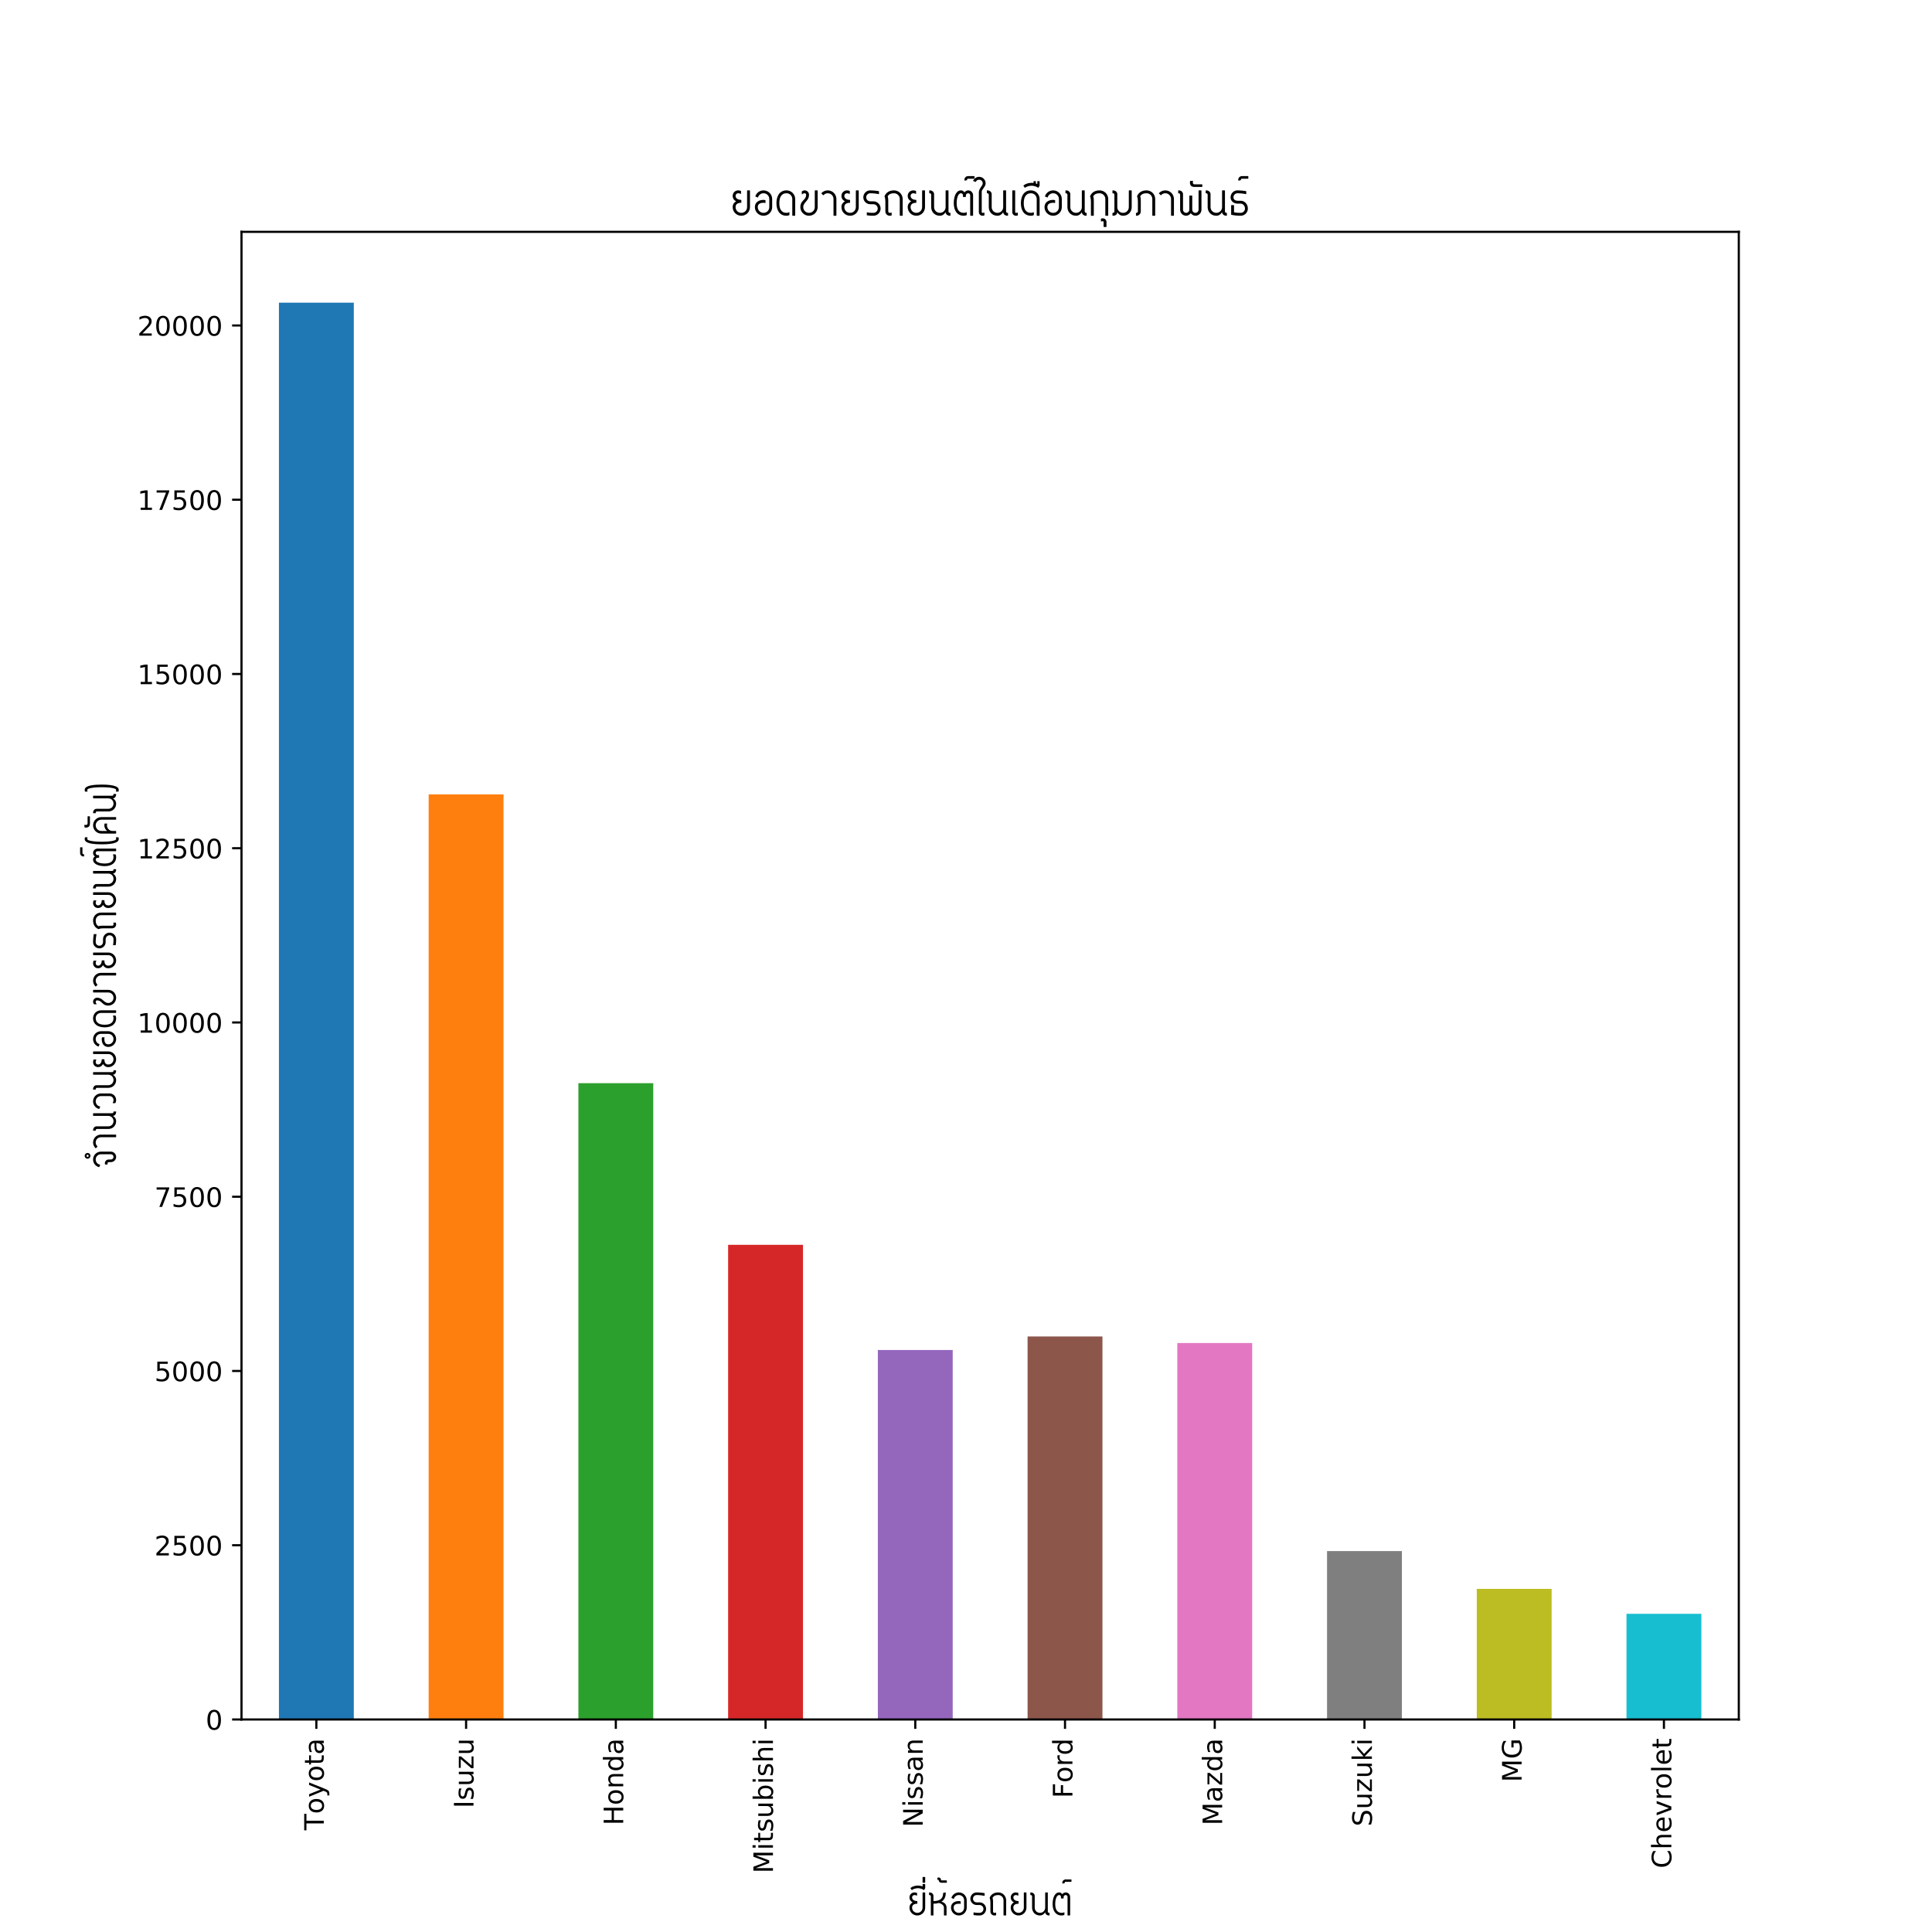 <?xml version="1.0" encoding="utf-8" standalone="no"?>
<!DOCTYPE svg PUBLIC "-//W3C//DTD SVG 1.1//EN"
  "http://www.w3.org/Graphics/SVG/1.1/DTD/svg11.dtd">
<!-- Created with matplotlib (https://matplotlib.org/) -->
<svg height="720pt" version="1.1" viewBox="0 0 720 720" width="720pt" xmlns="http://www.w3.org/2000/svg" xmlns:xlink="http://www.w3.org/1999/xlink">
 <defs>
  <style type="text/css">
*{stroke-linecap:butt;stroke-linejoin:round;}
  </style>
 </defs>
 <g id="figure_1">
  <g id="patch_1">
   <path d="M 0 720 
L 720 720 
L 720 0 
L 0 0 
z
" style="fill:#ffffff;"/>
  </g>
  <g id="axes_1">
   <g id="patch_2">
    <path d="M 90 640.8 
L 648 640.8 
L 648 86.4 
L 90 86.4 
z
" style="fill:#ffffff;"/>
   </g>
   <g id="patch_3">
    <path clip-path="url(#pfc02cef910)" d="M 103.95 640.8 
L 131.85 640.8 
L 131.85 112.8 
L 103.95 112.8 
z
" style="fill:#1f77b4;"/>
   </g>
   <g id="patch_4">
    <path clip-path="url(#pfc02cef910)" d="M 159.75 640.8 
L 187.65 640.8 
L 187.65 296.056 
L 159.75 296.056 
z
" style="fill:#ff7f0e;"/>
   </g>
   <g id="patch_5">
    <path clip-path="url(#pfc02cef910)" d="M 215.55 640.8 
L 243.45 640.8 
L 243.45 403.671 
L 215.55 403.671 
z
" style="fill:#2ca02c;"/>
   </g>
   <g id="patch_6">
    <path clip-path="url(#pfc02cef910)" d="M 271.35 640.8 
L 299.25 640.8 
L 299.25 463.908 
L 271.35 463.908 
z
" style="fill:#d62728;"/>
   </g>
   <g id="patch_7">
    <path clip-path="url(#pfc02cef910)" d="M 327.15 640.8 
L 355.05 640.8 
L 355.05 503.105 
L 327.15 503.105 
z
" style="fill:#9467bd;"/>
   </g>
   <g id="patch_8">
    <path clip-path="url(#pfc02cef910)" d="M 382.95 640.8 
L 410.85 640.8 
L 410.85 498.066 
L 382.95 498.066 
z
" style="fill:#8c564b;"/>
   </g>
   <g id="patch_9">
    <path clip-path="url(#pfc02cef910)" d="M 438.75 640.8 
L 466.65 640.8 
L 466.65 500.507 
L 438.75 500.507 
z
" style="fill:#e377c2;"/>
   </g>
   <g id="patch_10">
    <path clip-path="url(#pfc02cef910)" d="M 494.55 640.8 
L 522.45 640.8 
L 522.45 578.044 
L 494.55 578.044 
z
" style="fill:#7f7f7f;"/>
   </g>
   <g id="patch_11">
    <path clip-path="url(#pfc02cef910)" d="M 550.35 640.8 
L 578.25 640.8 
L 578.25 592.122 
L 550.35 592.122 
z
" style="fill:#bcbd22;"/>
   </g>
   <g id="patch_12">
    <path clip-path="url(#pfc02cef910)" d="M 606.15 640.8 
L 634.05 640.8 
L 634.05 601.421 
L 606.15 601.421 
z
" style="fill:#17becf;"/>
   </g>
   <g id="matplotlib.axis_1">
    <g id="xtick_1">
     <g id="line2d_1">
      <defs>
       <path d="M 0 0 
L 0 3.5 
" id="m08845c842c" style="stroke:#000000;stroke-width:0.8;"/>
      </defs>
      <g>
       <use style="stroke:#000000;stroke-width:0.8;" x="117.9" xlink:href="#m08845c842c" y="640.8"/>
      </g>
     </g>
     <g id="text_1">
      <!-- Toyota -->
      <defs>
       <path d="M -0.297 72.906 
L 61.375 72.906 
L 61.375 64.594 
L 35.5 64.594 
L 35.5 0 
L 25.594 0 
L 25.594 64.594 
L -0.297 64.594 
z
" id="DejaVuSans-84"/>
       <path d="M 30.609 48.391 
Q 23.391 48.391 19.188 42.75 
Q 14.984 37.109 14.984 27.297 
Q 14.984 17.484 19.156 11.844 
Q 23.344 6.203 30.609 6.203 
Q 37.797 6.203 41.984 11.859 
Q 46.188 17.531 46.188 27.297 
Q 46.188 37.016 41.984 42.703 
Q 37.797 48.391 30.609 48.391 
z
M 30.609 56 
Q 42.328 56 49.016 48.375 
Q 55.719 40.766 55.719 27.297 
Q 55.719 13.875 49.016 6.219 
Q 42.328 -1.422 30.609 -1.422 
Q 18.844 -1.422 12.172 6.219 
Q 5.516 13.875 5.516 27.297 
Q 5.516 40.766 12.172 48.375 
Q 18.844 56 30.609 56 
z
" id="DejaVuSans-111"/>
       <path d="M 32.172 -5.078 
Q 28.375 -14.844 24.75 -17.812 
Q 21.141 -20.797 15.094 -20.797 
L 7.906 -20.797 
L 7.906 -13.281 
L 13.188 -13.281 
Q 16.891 -13.281 18.938 -11.516 
Q 21 -9.766 23.484 -3.219 
L 25.094 0.875 
L 2.984 54.688 
L 12.5 54.688 
L 29.594 11.922 
L 46.688 54.688 
L 56.203 54.688 
z
" id="DejaVuSans-121"/>
       <path d="M 18.312 70.219 
L 18.312 54.688 
L 36.812 54.688 
L 36.812 47.703 
L 18.312 47.703 
L 18.312 18.016 
Q 18.312 11.328 20.141 9.422 
Q 21.969 7.516 27.594 7.516 
L 36.812 7.516 
L 36.812 0 
L 27.594 0 
Q 17.188 0 13.234 3.875 
Q 9.281 7.766 9.281 18.016 
L 9.281 47.703 
L 2.688 47.703 
L 2.688 54.688 
L 9.281 54.688 
L 9.281 70.219 
z
" id="DejaVuSans-116"/>
       <path d="M 34.281 27.484 
Q 23.391 27.484 19.188 25 
Q 14.984 22.516 14.984 16.5 
Q 14.984 11.719 18.141 8.906 
Q 21.297 6.109 26.703 6.109 
Q 34.188 6.109 38.703 11.406 
Q 43.219 16.703 43.219 25.484 
L 43.219 27.484 
z
M 52.203 31.203 
L 52.203 0 
L 43.219 0 
L 43.219 8.297 
Q 40.141 3.328 35.547 0.953 
Q 30.953 -1.422 24.312 -1.422 
Q 15.922 -1.422 10.953 3.297 
Q 6 8.016 6 15.922 
Q 6 25.141 12.172 29.828 
Q 18.359 34.516 30.609 34.516 
L 43.219 34.516 
L 43.219 35.406 
Q 43.219 41.609 39.141 45 
Q 35.062 48.391 27.688 48.391 
Q 23 48.391 18.547 47.266 
Q 14.109 46.141 10.016 43.891 
L 10.016 52.203 
Q 14.938 54.109 19.578 55.047 
Q 24.219 56 28.609 56 
Q 40.484 56 46.344 49.844 
Q 52.203 43.703 52.203 31.203 
z
" id="DejaVuSans-97"/>
      </defs>
      <g transform="translate(120.659 682.086)rotate(-90)scale(0.1 -0.1)">
       <use xlink:href="#DejaVuSans-84"/>
       <use x="60.818" xlink:href="#DejaVuSans-111"/>
       <use x="122" xlink:href="#DejaVuSans-121"/>
       <use x="181.18" xlink:href="#DejaVuSans-111"/>
       <use x="242.361" xlink:href="#DejaVuSans-116"/>
       <use x="281.57" xlink:href="#DejaVuSans-97"/>
      </g>
     </g>
    </g>
    <g id="xtick_2">
     <g id="line2d_2">
      <g>
       <use style="stroke:#000000;stroke-width:0.8;" x="173.7" xlink:href="#m08845c842c" y="640.8"/>
      </g>
     </g>
     <g id="text_2">
      <!-- Isuzu -->
      <defs>
       <path d="M 9.812 72.906 
L 19.672 72.906 
L 19.672 0 
L 9.812 0 
z
" id="DejaVuSans-73"/>
       <path d="M 44.281 53.078 
L 44.281 44.578 
Q 40.484 46.531 36.375 47.5 
Q 32.281 48.484 27.875 48.484 
Q 21.188 48.484 17.844 46.438 
Q 14.5 44.391 14.5 40.281 
Q 14.5 37.156 16.891 35.375 
Q 19.281 33.594 26.516 31.984 
L 29.594 31.297 
Q 39.156 29.25 43.188 25.516 
Q 47.219 21.781 47.219 15.094 
Q 47.219 7.469 41.188 3.016 
Q 35.156 -1.422 24.609 -1.422 
Q 20.219 -1.422 15.453 -0.562 
Q 10.688 0.297 5.422 2 
L 5.422 11.281 
Q 10.406 8.688 15.234 7.391 
Q 20.062 6.109 24.812 6.109 
Q 31.156 6.109 34.562 8.281 
Q 37.984 10.453 37.984 14.406 
Q 37.984 18.062 35.516 20.016 
Q 33.062 21.969 24.703 23.781 
L 21.578 24.516 
Q 13.234 26.266 9.516 29.906 
Q 5.812 33.547 5.812 39.891 
Q 5.812 47.609 11.281 51.797 
Q 16.75 56 26.812 56 
Q 31.781 56 36.172 55.266 
Q 40.578 54.547 44.281 53.078 
z
" id="DejaVuSans-115"/>
       <path d="M 8.5 21.578 
L 8.5 54.688 
L 17.484 54.688 
L 17.484 21.922 
Q 17.484 14.156 20.5 10.266 
Q 23.531 6.391 29.594 6.391 
Q 36.859 6.391 41.078 11.031 
Q 45.312 15.672 45.312 23.688 
L 45.312 54.688 
L 54.297 54.688 
L 54.297 0 
L 45.312 0 
L 45.312 8.406 
Q 42.047 3.422 37.719 1 
Q 33.406 -1.422 27.688 -1.422 
Q 18.266 -1.422 13.375 4.438 
Q 8.5 10.297 8.5 21.578 
z
M 31.109 56 
z
" id="DejaVuSans-117"/>
       <path d="M 5.516 54.688 
L 48.188 54.688 
L 48.188 46.484 
L 14.406 7.172 
L 48.188 7.172 
L 48.188 0 
L 4.297 0 
L 4.297 8.203 
L 38.094 47.516 
L 5.516 47.516 
z
" id="DejaVuSans-122"/>
      </defs>
      <g transform="translate(176.459 673.883)rotate(-90)scale(0.1 -0.1)">
       <use xlink:href="#DejaVuSans-73"/>
       <use x="29.492" xlink:href="#DejaVuSans-115"/>
       <use x="81.592" xlink:href="#DejaVuSans-117"/>
       <use x="144.971" xlink:href="#DejaVuSans-122"/>
       <use x="197.461" xlink:href="#DejaVuSans-117"/>
      </g>
     </g>
    </g>
    <g id="xtick_3">
     <g id="line2d_3">
      <g>
       <use style="stroke:#000000;stroke-width:0.8;" x="229.5" xlink:href="#m08845c842c" y="640.8"/>
      </g>
     </g>
     <g id="text_3">
      <!-- Honda -->
      <defs>
       <path d="M 9.812 72.906 
L 19.672 72.906 
L 19.672 43.016 
L 55.516 43.016 
L 55.516 72.906 
L 65.375 72.906 
L 65.375 0 
L 55.516 0 
L 55.516 34.719 
L 19.672 34.719 
L 19.672 0 
L 9.812 0 
z
" id="DejaVuSans-72"/>
       <path d="M 54.891 33.016 
L 54.891 0 
L 45.906 0 
L 45.906 32.719 
Q 45.906 40.484 42.875 44.328 
Q 39.844 48.188 33.797 48.188 
Q 26.516 48.188 22.312 43.547 
Q 18.109 38.922 18.109 30.906 
L 18.109 0 
L 9.078 0 
L 9.078 54.688 
L 18.109 54.688 
L 18.109 46.188 
Q 21.344 51.125 25.703 53.562 
Q 30.078 56 35.797 56 
Q 45.219 56 50.047 50.172 
Q 54.891 44.344 54.891 33.016 
z
" id="DejaVuSans-110"/>
       <path d="M 45.406 46.391 
L 45.406 75.984 
L 54.391 75.984 
L 54.391 0 
L 45.406 0 
L 45.406 8.203 
Q 42.578 3.328 38.25 0.953 
Q 33.938 -1.422 27.875 -1.422 
Q 17.969 -1.422 11.734 6.484 
Q 5.516 14.406 5.516 27.297 
Q 5.516 40.188 11.734 48.094 
Q 17.969 56 27.875 56 
Q 33.938 56 38.25 53.625 
Q 42.578 51.266 45.406 46.391 
z
M 14.797 27.297 
Q 14.797 17.391 18.875 11.75 
Q 22.953 6.109 30.078 6.109 
Q 37.203 6.109 41.297 11.75 
Q 45.406 17.391 45.406 27.297 
Q 45.406 37.203 41.297 42.844 
Q 37.203 48.484 30.078 48.484 
Q 22.953 48.484 18.875 42.844 
Q 14.797 37.203 14.797 27.297 
z
" id="DejaVuSans-100"/>
      </defs>
      <g transform="translate(232.259 680.253)rotate(-90)scale(0.1 -0.1)">
       <use xlink:href="#DejaVuSans-72"/>
       <use x="75.195" xlink:href="#DejaVuSans-111"/>
       <use x="136.377" xlink:href="#DejaVuSans-110"/>
       <use x="199.756" xlink:href="#DejaVuSans-100"/>
       <use x="263.232" xlink:href="#DejaVuSans-97"/>
      </g>
     </g>
    </g>
    <g id="xtick_4">
     <g id="line2d_4">
      <g>
       <use style="stroke:#000000;stroke-width:0.8;" x="285.3" xlink:href="#m08845c842c" y="640.8"/>
      </g>
     </g>
     <g id="text_4">
      <!-- Mitsubishi -->
      <defs>
       <path d="M 9.812 72.906 
L 24.516 72.906 
L 43.109 23.297 
L 61.812 72.906 
L 76.516 72.906 
L 76.516 0 
L 66.891 0 
L 66.891 64.016 
L 48.094 14.016 
L 38.188 14.016 
L 19.391 64.016 
L 19.391 0 
L 9.812 0 
z
" id="DejaVuSans-77"/>
       <path d="M 9.422 54.688 
L 18.406 54.688 
L 18.406 0 
L 9.422 0 
z
M 9.422 75.984 
L 18.406 75.984 
L 18.406 64.594 
L 9.422 64.594 
z
" id="DejaVuSans-105"/>
       <path d="M 48.688 27.297 
Q 48.688 37.203 44.609 42.844 
Q 40.531 48.484 33.406 48.484 
Q 26.266 48.484 22.188 42.844 
Q 18.109 37.203 18.109 27.297 
Q 18.109 17.391 22.188 11.75 
Q 26.266 6.109 33.406 6.109 
Q 40.531 6.109 44.609 11.75 
Q 48.688 17.391 48.688 27.297 
z
M 18.109 46.391 
Q 20.953 51.266 25.266 53.625 
Q 29.594 56 35.594 56 
Q 45.562 56 51.781 48.094 
Q 58.016 40.188 58.016 27.297 
Q 58.016 14.406 51.781 6.484 
Q 45.562 -1.422 35.594 -1.422 
Q 29.594 -1.422 25.266 0.953 
Q 20.953 3.328 18.109 8.203 
L 18.109 0 
L 9.078 0 
L 9.078 75.984 
L 18.109 75.984 
z
" id="DejaVuSans-98"/>
       <path d="M 54.891 33.016 
L 54.891 0 
L 45.906 0 
L 45.906 32.719 
Q 45.906 40.484 42.875 44.328 
Q 39.844 48.188 33.797 48.188 
Q 26.516 48.188 22.312 43.547 
Q 18.109 38.922 18.109 30.906 
L 18.109 0 
L 9.078 0 
L 9.078 75.984 
L 18.109 75.984 
L 18.109 46.188 
Q 21.344 51.125 25.703 53.562 
Q 30.078 56 35.797 56 
Q 45.219 56 50.047 50.172 
Q 54.891 44.344 54.891 33.016 
z
" id="DejaVuSans-104"/>
      </defs>
      <g transform="translate(288.059 698.125)rotate(-90)scale(0.1 -0.1)">
       <use xlink:href="#DejaVuSans-77"/>
       <use x="86.279" xlink:href="#DejaVuSans-105"/>
       <use x="114.062" xlink:href="#DejaVuSans-116"/>
       <use x="153.271" xlink:href="#DejaVuSans-115"/>
       <use x="205.371" xlink:href="#DejaVuSans-117"/>
       <use x="268.75" xlink:href="#DejaVuSans-98"/>
       <use x="332.227" xlink:href="#DejaVuSans-105"/>
       <use x="360.01" xlink:href="#DejaVuSans-115"/>
       <use x="412.109" xlink:href="#DejaVuSans-104"/>
       <use x="475.488" xlink:href="#DejaVuSans-105"/>
      </g>
     </g>
    </g>
    <g id="xtick_5">
     <g id="line2d_5">
      <g>
       <use style="stroke:#000000;stroke-width:0.8;" x="341.1" xlink:href="#m08845c842c" y="640.8"/>
      </g>
     </g>
     <g id="text_5">
      <!-- Nissan -->
      <defs>
       <path d="M 9.812 72.906 
L 23.094 72.906 
L 55.422 11.922 
L 55.422 72.906 
L 64.984 72.906 
L 64.984 0 
L 51.703 0 
L 19.391 60.984 
L 19.391 0 
L 9.812 0 
z
" id="DejaVuSans-78"/>
      </defs>
      <g transform="translate(343.859 680.944)rotate(-90)scale(0.1 -0.1)">
       <use xlink:href="#DejaVuSans-78"/>
       <use x="74.805" xlink:href="#DejaVuSans-105"/>
       <use x="102.588" xlink:href="#DejaVuSans-115"/>
       <use x="154.688" xlink:href="#DejaVuSans-115"/>
       <use x="206.787" xlink:href="#DejaVuSans-97"/>
       <use x="268.066" xlink:href="#DejaVuSans-110"/>
      </g>
     </g>
    </g>
    <g id="xtick_6">
     <g id="line2d_6">
      <g>
       <use style="stroke:#000000;stroke-width:0.8;" x="396.9" xlink:href="#m08845c842c" y="640.8"/>
      </g>
     </g>
     <g id="text_6">
      <!-- Ford -->
      <defs>
       <path d="M 9.812 72.906 
L 51.703 72.906 
L 51.703 64.594 
L 19.672 64.594 
L 19.672 43.109 
L 48.578 43.109 
L 48.578 34.812 
L 19.672 34.812 
L 19.672 0 
L 9.812 0 
z
" id="DejaVuSans-70"/>
       <path d="M 41.109 46.297 
Q 39.594 47.172 37.812 47.578 
Q 36.031 48 33.891 48 
Q 26.266 48 22.188 43.047 
Q 18.109 38.094 18.109 28.812 
L 18.109 0 
L 9.078 0 
L 9.078 54.688 
L 18.109 54.688 
L 18.109 46.188 
Q 20.953 51.172 25.484 53.578 
Q 30.031 56 36.531 56 
Q 37.453 56 38.578 55.875 
Q 39.703 55.766 41.062 55.516 
z
" id="DejaVuSans-114"/>
      </defs>
      <g transform="translate(399.659 670.123)rotate(-90)scale(0.1 -0.1)">
       <use xlink:href="#DejaVuSans-70"/>
       <use x="57.473" xlink:href="#DejaVuSans-111"/>
       <use x="118.654" xlink:href="#DejaVuSans-114"/>
       <use x="159.752" xlink:href="#DejaVuSans-100"/>
      </g>
     </g>
    </g>
    <g id="xtick_7">
     <g id="line2d_7">
      <g>
       <use style="stroke:#000000;stroke-width:0.8;" x="452.7" xlink:href="#m08845c842c" y="640.8"/>
      </g>
     </g>
     <g id="text_7">
      <!-- Mazda -->
      <g transform="translate(455.459 680.281)rotate(-90)scale(0.1 -0.1)">
       <use xlink:href="#DejaVuSans-77"/>
       <use x="86.279" xlink:href="#DejaVuSans-97"/>
       <use x="147.559" xlink:href="#DejaVuSans-122"/>
       <use x="200.049" xlink:href="#DejaVuSans-100"/>
       <use x="263.525" xlink:href="#DejaVuSans-97"/>
      </g>
     </g>
    </g>
    <g id="xtick_8">
     <g id="line2d_8">
      <g>
       <use style="stroke:#000000;stroke-width:0.8;" x="508.5" xlink:href="#m08845c842c" y="640.8"/>
      </g>
     </g>
     <g id="text_8">
      <!-- Suzuki -->
      <defs>
       <path d="M 53.516 70.516 
L 53.516 60.891 
Q 47.906 63.578 42.922 64.891 
Q 37.938 66.219 33.297 66.219 
Q 25.25 66.219 20.875 63.094 
Q 16.5 59.969 16.5 54.203 
Q 16.5 49.359 19.406 46.891 
Q 22.312 44.438 30.422 42.922 
L 36.375 41.703 
Q 47.406 39.594 52.656 34.297 
Q 57.906 29 57.906 20.125 
Q 57.906 9.516 50.797 4.047 
Q 43.703 -1.422 29.984 -1.422 
Q 24.812 -1.422 18.969 -0.25 
Q 13.141 0.922 6.891 3.219 
L 6.891 13.375 
Q 12.891 10.016 18.656 8.297 
Q 24.422 6.594 29.984 6.594 
Q 38.422 6.594 43.016 9.906 
Q 47.609 13.234 47.609 19.391 
Q 47.609 24.75 44.312 27.781 
Q 41.016 30.812 33.5 32.328 
L 27.484 33.5 
Q 16.453 35.688 11.516 40.375 
Q 6.594 45.062 6.594 53.422 
Q 6.594 63.094 13.406 68.656 
Q 20.219 74.219 32.172 74.219 
Q 37.312 74.219 42.625 73.281 
Q 47.953 72.359 53.516 70.516 
z
" id="DejaVuSans-83"/>
       <path d="M 9.078 75.984 
L 18.109 75.984 
L 18.109 31.109 
L 44.922 54.688 
L 56.391 54.688 
L 27.391 29.109 
L 57.625 0 
L 45.906 0 
L 18.109 26.703 
L 18.109 0 
L 9.078 0 
z
" id="DejaVuSans-107"/>
      </defs>
      <g transform="translate(511.259 680.641)rotate(-90)scale(0.1 -0.1)">
       <use xlink:href="#DejaVuSans-83"/>
       <use x="63.477" xlink:href="#DejaVuSans-117"/>
       <use x="126.855" xlink:href="#DejaVuSans-122"/>
       <use x="179.346" xlink:href="#DejaVuSans-117"/>
       <use x="242.725" xlink:href="#DejaVuSans-107"/>
       <use x="300.635" xlink:href="#DejaVuSans-105"/>
      </g>
     </g>
    </g>
    <g id="xtick_9">
     <g id="line2d_9">
      <g>
       <use style="stroke:#000000;stroke-width:0.8;" x="564.3" xlink:href="#m08845c842c" y="640.8"/>
      </g>
     </g>
     <g id="text_9">
      <!-- MG -->
      <defs>
       <path d="M 59.516 10.406 
L 59.516 29.984 
L 43.406 29.984 
L 43.406 38.094 
L 69.281 38.094 
L 69.281 6.781 
Q 63.578 2.734 56.688 0.656 
Q 49.812 -1.422 42 -1.422 
Q 24.906 -1.422 15.25 8.562 
Q 5.609 18.562 5.609 36.375 
Q 5.609 54.25 15.25 64.234 
Q 24.906 74.219 42 74.219 
Q 49.125 74.219 55.547 72.453 
Q 61.969 70.703 67.391 67.281 
L 67.391 56.781 
Q 61.922 61.422 55.766 63.766 
Q 49.609 66.109 42.828 66.109 
Q 29.438 66.109 22.719 58.641 
Q 16.016 51.172 16.016 36.375 
Q 16.016 21.625 22.719 14.156 
Q 29.438 6.688 42.828 6.688 
Q 48.047 6.688 52.141 7.594 
Q 56.25 8.5 59.516 10.406 
z
" id="DejaVuSans-71"/>
      </defs>
      <g transform="translate(567.059 664.177)rotate(-90)scale(0.1 -0.1)">
       <use xlink:href="#DejaVuSans-77"/>
       <use x="86.279" xlink:href="#DejaVuSans-71"/>
      </g>
     </g>
    </g>
    <g id="xtick_10">
     <g id="line2d_10">
      <g>
       <use style="stroke:#000000;stroke-width:0.8;" x="620.1" xlink:href="#m08845c842c" y="640.8"/>
      </g>
     </g>
     <g id="text_10">
      <!-- Chevrolet -->
      <defs>
       <path d="M 64.406 67.281 
L 64.406 56.891 
Q 59.422 61.531 53.781 63.812 
Q 48.141 66.109 41.797 66.109 
Q 29.297 66.109 22.656 58.469 
Q 16.016 50.828 16.016 36.375 
Q 16.016 21.969 22.656 14.328 
Q 29.297 6.688 41.797 6.688 
Q 48.141 6.688 53.781 8.984 
Q 59.422 11.281 64.406 15.922 
L 64.406 5.609 
Q 59.234 2.094 53.438 0.328 
Q 47.656 -1.422 41.219 -1.422 
Q 24.656 -1.422 15.125 8.703 
Q 5.609 18.844 5.609 36.375 
Q 5.609 53.953 15.125 64.078 
Q 24.656 74.219 41.219 74.219 
Q 47.75 74.219 53.531 72.484 
Q 59.328 70.75 64.406 67.281 
z
" id="DejaVuSans-67"/>
       <path d="M 56.203 29.594 
L 56.203 25.203 
L 14.891 25.203 
Q 15.484 15.922 20.484 11.062 
Q 25.484 6.203 34.422 6.203 
Q 39.594 6.203 44.453 7.469 
Q 49.312 8.734 54.109 11.281 
L 54.109 2.781 
Q 49.266 0.734 44.188 -0.344 
Q 39.109 -1.422 33.891 -1.422 
Q 20.797 -1.422 13.156 6.188 
Q 5.516 13.812 5.516 26.812 
Q 5.516 40.234 12.766 48.109 
Q 20.016 56 32.328 56 
Q 43.359 56 49.781 48.891 
Q 56.203 41.797 56.203 29.594 
z
M 47.219 32.234 
Q 47.125 39.594 43.094 43.984 
Q 39.062 48.391 32.422 48.391 
Q 24.906 48.391 20.391 44.141 
Q 15.875 39.891 15.188 32.172 
z
" id="DejaVuSans-101"/>
       <path d="M 2.984 54.688 
L 12.5 54.688 
L 29.594 8.797 
L 46.688 54.688 
L 56.203 54.688 
L 35.688 0 
L 23.484 0 
z
" id="DejaVuSans-118"/>
       <path d="M 9.422 75.984 
L 18.406 75.984 
L 18.406 0 
L 9.422 0 
z
" id="DejaVuSans-108"/>
      </defs>
      <g transform="translate(622.859 696.27)rotate(-90)scale(0.1 -0.1)">
       <use xlink:href="#DejaVuSans-67"/>
       <use x="69.824" xlink:href="#DejaVuSans-104"/>
       <use x="133.203" xlink:href="#DejaVuSans-101"/>
       <use x="194.727" xlink:href="#DejaVuSans-118"/>
       <use x="253.906" xlink:href="#DejaVuSans-114"/>
       <use x="294.988" xlink:href="#DejaVuSans-111"/>
       <use x="356.17" xlink:href="#DejaVuSans-108"/>
       <use x="383.953" xlink:href="#DejaVuSans-101"/>
       <use x="445.477" xlink:href="#DejaVuSans-116"/>
      </g>
     </g>
    </g>
    <g id="text_11">
     <!-- ยี่ห้อรถยนต์ -->
     <defs>
      <path d="M 28.078 42.484 
L 28.562 42.969 
L 32.469 42.969 
L 32.953 42.484 
L 32.953 14.656 
Q 32.953 11.625 31.812 8.938 
Q 30.672 6.25 28.688 4.266 
Q 26.703 2.297 24.016 1.141 
Q 21.344 0 18.312 0 
Q 15.281 0 12.594 1.141 
Q 9.906 2.297 7.922 4.266 
Q 5.953 6.25 4.797 8.938 
Q 3.656 11.625 3.656 14.656 
Q 3.656 18.062 5.297 20.547 
Q 6.938 23.047 9.516 24.469 
Q 6.688 25.875 5.172 28.234 
Q 3.656 30.609 3.656 33.688 
Q 3.656 35.594 4.391 37.297 
Q 5.125 39.016 6.375 40.25 
Q 7.625 41.5 9.328 42.234 
Q 11.031 42.969 12.938 42.969 
Q 14.406 42.969 15.547 42.703 
Q 16.703 42.438 17.828 41.891 
L 17.828 37.016 
L 17.328 37.016 
Q 16.156 37.594 15.234 37.844 
Q 14.312 38.094 12.938 38.094 
Q 11.078 38.094 9.812 36.812 
Q 8.547 35.547 8.547 33.688 
Q 8.547 32.078 9.25 30.828 
Q 9.969 29.594 11.203 28.703 
Q 12.453 27.828 14.156 27.359 
Q 15.875 26.906 17.875 26.859 
L 18.312 26.469 
L 18.312 21.969 
Q 16.266 21.969 14.484 21.578 
Q 12.703 21.188 11.375 20.328 
Q 10.062 19.484 9.297 18.094 
Q 8.547 16.703 8.547 14.656 
Q 8.547 12.594 9.297 10.812 
Q 10.062 9.031 11.375 7.703 
Q 12.703 6.391 14.484 5.641 
Q 16.266 4.891 18.312 4.891 
Q 20.359 4.891 22.141 5.641 
Q 23.922 6.391 25.234 7.703 
Q 26.562 9.031 27.312 10.812 
Q 28.078 12.594 28.078 14.656 
z
" id="Circular-3618"/>
      <path d="M -9.766 58.109 
L -9.281 58.594 
L -5.375 58.594 
L -4.891 58.109 
L -4.891 50.781 
L -7.078 47.406 
L -7.516 47.406 
Q -8.5 48.188 -9.812 48.828 
Q -11.141 49.469 -12.641 49.922 
Q -14.156 50.391 -15.688 50.625 
Q -17.234 50.875 -18.562 50.875 
Q -19.875 50.875 -21.406 50.625 
Q -22.953 50.391 -24.469 49.922 
Q -25.984 49.469 -27.312 48.828 
Q -28.656 48.188 -29.594 47.406 
L -30.031 47.406 
L -32.234 50.781 
L -32.234 51.266 
Q -30.953 52.344 -29.344 53.188 
Q -27.734 54.047 -25.953 54.609 
Q -24.172 55.172 -22.281 55.469 
Q -20.406 55.766 -18.562 55.766 
Q -16.359 55.766 -14.078 55.344 
Q -11.812 54.938 -9.766 54.109 
z
" id="Circular-3637"/>
      <path d="M -9.281 71.781 
L -5.375 71.781 
L -4.891 71.297 
L -4.891 61.531 
L -5.375 61.031 
L -9.281 61.031 
L -9.766 61.531 
L -9.766 71.297 
z
" id="Circular-3656"/>
      <path d="M 10.5 0.484 
L 10.016 0 
L 6.109 0 
L 5.609 0.484 
L 5.609 35.641 
Q 5.609 36.672 4.906 37.375 
Q 4.203 38.094 3.172 38.094 
L 2.828 38.031 
L 2.344 38.031 
L 2.344 42.781 
Q 2.828 42.969 3.172 42.969 
Q 4.688 42.969 6.031 42.484 
Q 7.375 42 8.344 41.156 
Q 9.328 40.328 9.906 39.156 
Q 10.5 37.984 10.5 36.625 
L 10.5 26.859 
Q 14.703 26.859 18.047 27.641 
Q 21.391 28.422 23.734 30.172 
Q 26.078 31.938 27.312 34.781 
Q 28.562 37.641 28.562 41.75 
L 29.047 42.234 
L 33.453 42.969 
Q 33.453 39.453 32.891 36.766 
Q 32.328 34.078 31.25 32 
Q 30.172 29.938 28.688 28.375 
Q 27.203 26.812 25.297 25.594 
Q 27.047 25.344 28.781 24.484 
Q 30.516 23.641 31.875 22.234 
Q 33.25 20.844 34.078 18.938 
Q 34.906 17.047 34.906 14.656 
L 34.906 0.484 
L 34.422 0 
L 30.516 0 
L 30.031 0.484 
L 30.031 14.656 
Q 30.031 16.312 29.203 17.75 
Q 28.375 19.188 27 20.312 
Q 25.641 21.438 23.906 22.219 
Q 22.172 23 20.406 23.297 
Q 18.172 22.609 15.703 22.281 
Q 13.234 21.969 10.5 21.969 
z
" id="Circular-3627"/>
      <path d="M -4.891 65.438 
L -4.344 64.891 
L -4.344 61.578 
L -4.891 61.031 
L -14.656 61.031 
Q -16.703 61.031 -18.109 62.453 
Q -19.531 63.875 -19.531 65.922 
Q -19.531 66.312 -19.828 66.422 
Q -20.125 66.547 -20.516 66.547 
Q -20.75 66.547 -21.062 66.469 
Q -21.391 66.406 -21.734 66.219 
L -21.969 66.266 
L -21.969 70.312 
Q -21.438 70.562 -20.656 70.672 
Q -19.875 70.797 -19.531 70.797 
Q -17.484 70.797 -16.312 69.375 
Q -15.141 67.969 -15.141 65.922 
Q -15.141 65.438 -14.656 65.438 
z
" id="Circular-3657"/>
      <path d="M 18.062 26.859 
Q 19.047 26.859 19.875 26.703 
Q 20.703 26.562 21.391 26.312 
L 21.391 21.578 
L 20.906 21.578 
Q 20.312 21.828 19.594 21.891 
Q 18.891 21.969 18.062 21.969 
Q 16.016 21.969 14.234 21.578 
Q 12.453 21.188 11.125 20.328 
Q 9.812 19.484 9.047 18.094 
Q 8.297 16.703 8.297 14.656 
Q 8.297 12.594 9.047 10.812 
Q 9.812 9.031 11.125 7.703 
Q 12.453 6.391 14.234 5.641 
Q 16.016 4.891 18.062 4.891 
Q 20.125 4.891 21.906 5.641 
Q 23.688 6.391 25 7.703 
Q 26.312 9.031 27.062 10.812 
Q 27.828 12.594 27.828 14.656 
L 27.828 28.328 
Q 27.828 30.375 27.062 32.156 
Q 26.312 33.938 25 35.25 
Q 23.688 36.578 21.906 37.328 
Q 20.125 38.094 18.062 38.094 
Q 16.406 38.094 14.891 37.578 
Q 13.375 37.062 12.156 36.125 
Q 10.938 35.203 10.062 33.906 
Q 9.188 32.625 8.734 31.109 
L 8.344 30.906 
Q 8.297 30.906 7.656 31.172 
Q 7.031 31.453 6.203 31.781 
Q 5.281 32.172 4.109 32.719 
Q 4.781 34.969 6.125 36.844 
Q 7.469 38.719 9.297 40.078 
Q 11.141 41.453 13.375 42.203 
Q 15.625 42.969 18.062 42.969 
Q 21.094 42.969 23.781 41.812 
Q 26.469 40.672 28.438 38.688 
Q 30.422 36.719 31.562 34.031 
Q 32.719 31.344 32.719 28.328 
L 32.719 14.656 
Q 32.719 11.625 31.562 8.938 
Q 30.422 6.25 28.438 4.266 
Q 26.469 2.297 23.781 1.141 
Q 21.094 0 18.062 0 
Q 15.047 0 12.359 1.141 
Q 9.672 2.297 7.688 4.266 
Q 5.719 6.25 4.562 8.938 
Q 3.422 11.625 3.422 14.656 
Q 3.422 17.672 4.562 19.969 
Q 5.719 22.266 7.688 23.797 
Q 9.672 25.344 12.359 26.094 
Q 15.047 26.859 18.062 26.859 
z
" id="Circular-3629"/>
      <path d="M 14.594 38.094 
Q 13.188 38.094 11.938 37.547 
Q 10.688 37.016 9.766 36.078 
Q 8.844 35.156 8.297 33.906 
Q 7.766 32.672 7.766 31.25 
Q 7.766 29.828 8.297 28.578 
Q 8.844 27.344 9.766 26.406 
Q 10.688 25.484 11.938 24.953 
Q 13.188 24.422 14.594 24.422 
L 19.969 24.422 
Q 22.516 24.422 24.734 23.469 
Q 26.953 22.516 28.609 20.844 
Q 30.281 19.188 31.219 16.969 
Q 32.172 14.75 32.172 12.203 
Q 32.172 9.672 31.219 7.438 
Q 30.281 5.219 28.609 3.562 
Q 26.953 1.906 24.734 0.953 
Q 22.516 0 19.969 0 
Q 18.75 0 17.547 0.016 
Q 16.359 0.047 15.016 0.125 
Q 13.672 0.203 12.125 0.359 
Q 10.594 0.531 8.797 0.828 
L 8.797 5.672 
L 9.188 5.812 
Q 10.641 5.469 12.156 5.266 
Q 13.672 5.078 15.078 5 
Q 16.5 4.938 17.766 4.906 
Q 19.047 4.891 19.969 4.891 
Q 21.484 4.891 22.828 5.469 
Q 24.172 6.062 25.141 7.031 
Q 26.125 8.016 26.703 9.344 
Q 27.297 10.688 27.297 12.203 
Q 27.297 13.719 26.703 15.062 
Q 26.125 16.406 25.141 17.375 
Q 24.172 18.359 22.828 18.938 
Q 21.484 19.531 19.969 19.531 
L 14.594 19.531 
Q 12.156 19.531 10.031 20.453 
Q 7.906 21.391 6.312 22.969 
Q 4.734 24.562 3.797 26.688 
Q 2.875 28.812 2.875 31.25 
Q 2.875 33.641 3.797 35.781 
Q 4.734 37.938 6.312 39.547 
Q 7.906 41.156 10.031 42.062 
Q 12.156 42.969 14.594 42.969 
Q 16.797 42.922 18.703 42.812 
Q 20.609 42.719 22.391 42.547 
Q 24.172 42.391 25.875 42.141 
Q 27.594 41.891 29.438 41.609 
L 29.438 36.812 
L 29.047 36.625 
Q 27.094 36.969 25.328 37.25 
Q 23.578 37.547 21.844 37.719 
Q 20.125 37.891 18.359 37.984 
Q 16.609 38.094 14.594 38.094 
z
" id="Circular-3619"/>
      <path d="M 29.297 0.484 
L 29.297 28.328 
Q 29.297 30.375 28.531 32.156 
Q 27.781 33.938 26.453 35.25 
Q 25.141 36.578 23.359 37.328 
Q 21.578 38.094 19.531 38.094 
Q 15.484 38.094 12.969 36.891 
Q 10.453 35.688 8.797 32.906 
Q 9.125 31.984 9.344 30.906 
Q 9.578 29.828 9.641 28.703 
Q 9.719 27.594 9.734 26.469 
Q 9.766 25.344 9.766 24.422 
L 9.766 7.328 
Q 9.766 6.297 10.469 5.594 
Q 11.188 4.891 12.203 4.891 
Q 13.031 4.891 13.734 4.953 
Q 14.453 5.031 15.047 5.281 
L 15.531 5.281 
L 15.531 0.531 
Q 14.844 0.297 14.016 0.141 
Q 13.188 0 12.203 0 
Q 10.688 0 9.344 0.578 
Q 8.016 1.172 7.031 2.141 
Q 6.062 3.125 5.469 4.469 
Q 4.891 5.812 4.891 7.328 
L 4.891 24.422 
Q 4.891 29.25 3.422 32.906 
Q 5.172 37.547 9.297 40.25 
Q 13.422 42.969 19.531 42.969 
Q 22.562 42.969 25.25 41.812 
Q 27.938 40.672 29.906 38.688 
Q 31.891 36.719 33.031 34.031 
Q 34.188 31.344 34.188 28.328 
L 34.188 0.484 
L 33.688 0 
L 29.781 0 
z
" id="Circular-3606"/>
      <path d="M 34.906 7.328 
Q 34.906 6.297 35.609 5.594 
Q 36.328 4.891 37.359 4.891 
L 37.703 4.938 
L 38.188 4.938 
L 38.188 0.203 
Q 37.703 0 37.359 0 
Q 35.844 0 34.5 0.453 
Q 33.156 0.922 32.172 1.734 
Q 31.203 2.547 30.609 3.656 
Q 30.031 4.781 30.031 6.062 
Q 28.328 3.172 25.828 1.578 
Q 23.344 0 20.266 0 
Q 16.938 0 14.25 1.141 
Q 11.578 2.297 9.641 4.266 
Q 7.719 6.25 6.656 8.938 
Q 5.609 11.625 5.609 14.656 
L 5.609 35.641 
Q 5.609 36.672 4.906 37.375 
Q 4.203 38.094 3.172 38.094 
L 2.828 38.031 
L 2.344 38.031 
L 2.344 42.781 
Q 2.828 42.969 3.172 42.969 
Q 4.688 42.969 6.031 42.484 
Q 7.375 42 8.344 41.156 
Q 9.328 40.328 9.906 39.156 
Q 10.5 37.984 10.5 36.625 
L 10.5 14.656 
Q 10.5 12.594 11.25 10.812 
Q 12.016 9.031 13.328 7.703 
Q 14.656 6.391 16.438 5.641 
Q 18.219 4.891 20.266 4.891 
Q 22.312 4.891 24.094 5.641 
Q 25.875 6.391 27.188 7.703 
Q 28.516 9.031 29.266 10.812 
Q 30.031 12.594 30.031 14.656 
L 30.031 42.484 
L 30.516 42.969 
L 34.422 42.969 
L 34.906 42.484 
z
" id="Circular-3609"/>
      <path d="M 31.156 0.484 
L 31.156 34.422 
Q 31.156 35.984 30.219 37.031 
Q 29.297 38.094 27.734 38.094 
Q 26.172 38.094 25 37.031 
Q 23.828 35.984 23.828 34.422 
L 23.828 32.031 
L 23.531 31.734 
L 19.234 31.734 
L 18.953 32.031 
L 18.953 34.422 
Q 18.953 35.984 18.016 37.031 
Q 17.094 38.094 15.531 38.094 
Q 13.812 38.094 12.438 36.75 
Q 11.078 35.406 10.125 33.125 
Q 9.188 30.859 8.688 27.781 
Q 8.203 24.703 8.203 21.297 
Q 8.203 17.828 8.812 14.844 
Q 9.422 11.859 10.859 9.641 
Q 12.312 7.422 14.625 6.156 
Q 16.938 4.891 20.406 4.891 
Q 21.781 4.891 22.797 5.156 
Q 23.828 5.422 24.812 5.953 
L 25.297 5.953 
L 25.297 1.172 
Q 23.25 0 20.406 0 
Q 15.969 0 12.734 1.656 
Q 9.516 3.328 7.422 6.203 
Q 5.328 9.078 4.328 12.953 
Q 3.328 16.844 3.328 21.297 
Q 3.328 25.734 4.109 29.688 
Q 4.891 33.641 6.422 36.594 
Q 7.953 39.547 10.219 41.25 
Q 12.5 42.969 15.531 42.969 
Q 17.328 42.969 18.75 42.203 
Q 20.172 41.453 21.391 39.547 
Q 22.359 41.109 24.141 42.031 
Q 25.922 42.969 27.734 42.969 
Q 29.5 42.969 31.031 42.312 
Q 32.562 41.656 33.656 40.484 
Q 34.766 39.312 35.391 37.75 
Q 36.031 36.188 36.031 34.422 
L 36.031 0.484 
L 35.547 0 
L 31.641 0 
z
" id="Circular-3605"/>
      <path d="M -13.422 62.75 
Q -14.109 62.75 -14.625 62.234 
Q -15.141 61.719 -15.141 61.031 
Q -15.141 60.75 -15.047 60.547 
L -15.141 60.25 
L -19.234 59.375 
Q -19.531 60.25 -19.531 61.031 
Q -19.531 62.312 -19.047 63.406 
Q -18.562 64.5 -17.719 65.328 
Q -16.891 66.156 -15.797 66.641 
Q -14.703 67.141 -13.422 67.141 
L -2.938 67.141 
L -2.438 66.656 
L -2.438 63.234 
L -2.938 62.75 
z
" id="Circular-3660"/>
     </defs>
     <g transform="translate(338.202 713.844)scale(0.2 -0.2)">
      <use xlink:href="#Circular-3618"/>
      <use x="37.842" xlink:href="#Circular-3637"/>
      <use x="37.842" xlink:href="#Circular-3656"/>
      <use x="37.842" xlink:href="#Circular-3627"/>
      <use x="77.637" xlink:href="#Circular-3657"/>
      <use x="77.637" xlink:href="#Circular-3629"/>
      <use x="114.258" xlink:href="#Circular-3619"/>
      <use x="149.609" xlink:href="#Circular-3606"/>
      <use x="188.672" xlink:href="#Circular-3618"/>
      <use x="226.514" xlink:href="#Circular-3609"/>
      <use x="267.041" xlink:href="#Circular-3605"/>
      <use x="307.959" xlink:href="#Circular-3660"/>
     </g>
    </g>
   </g>
   <g id="matplotlib.axis_2">
    <g id="ytick_1">
     <g id="line2d_11">
      <defs>
       <path d="M 0 0 
L -3.5 0 
" id="mf84c4ba337" style="stroke:#000000;stroke-width:0.8;"/>
      </defs>
      <g>
       <use style="stroke:#000000;stroke-width:0.8;" x="90" xlink:href="#mf84c4ba337" y="640.8"/>
      </g>
     </g>
     <g id="text_12">
      <!-- 0 -->
      <defs>
       <path d="M 31.781 66.406 
Q 24.172 66.406 20.328 58.906 
Q 16.5 51.422 16.5 36.375 
Q 16.5 21.391 20.328 13.891 
Q 24.172 6.391 31.781 6.391 
Q 39.453 6.391 43.281 13.891 
Q 47.125 21.391 47.125 36.375 
Q 47.125 51.422 43.281 58.906 
Q 39.453 66.406 31.781 66.406 
z
M 31.781 74.219 
Q 44.047 74.219 50.516 64.516 
Q 56.984 54.828 56.984 36.375 
Q 56.984 17.969 50.516 8.266 
Q 44.047 -1.422 31.781 -1.422 
Q 19.531 -1.422 13.062 8.266 
Q 6.594 17.969 6.594 36.375 
Q 6.594 54.828 13.062 64.516 
Q 19.531 74.219 31.781 74.219 
z
" id="DejaVuSans-48"/>
      </defs>
      <g transform="translate(76.638 644.599)scale(0.1 -0.1)">
       <use xlink:href="#DejaVuSans-48"/>
      </g>
     </g>
    </g>
    <g id="ytick_2">
     <g id="line2d_12">
      <g>
       <use style="stroke:#000000;stroke-width:0.8;" x="90" xlink:href="#mf84c4ba337" y="575.862"/>
      </g>
     </g>
     <g id="text_13">
      <!-- 2500 -->
      <defs>
       <path d="M 19.188 8.297 
L 53.609 8.297 
L 53.609 0 
L 7.328 0 
L 7.328 8.297 
Q 12.938 14.109 22.625 23.891 
Q 32.328 33.688 34.812 36.531 
Q 39.547 41.844 41.422 45.531 
Q 43.312 49.219 43.312 52.781 
Q 43.312 58.594 39.234 62.25 
Q 35.156 65.922 28.609 65.922 
Q 23.969 65.922 18.812 64.312 
Q 13.672 62.703 7.812 59.422 
L 7.812 69.391 
Q 13.766 71.781 18.938 73 
Q 24.125 74.219 28.422 74.219 
Q 39.75 74.219 46.484 68.547 
Q 53.219 62.891 53.219 53.422 
Q 53.219 48.922 51.531 44.891 
Q 49.859 40.875 45.406 35.406 
Q 44.188 33.984 37.641 27.219 
Q 31.109 20.453 19.188 8.297 
z
" id="DejaVuSans-50"/>
       <path d="M 10.797 72.906 
L 49.516 72.906 
L 49.516 64.594 
L 19.828 64.594 
L 19.828 46.734 
Q 21.969 47.469 24.109 47.828 
Q 26.266 48.188 28.422 48.188 
Q 40.625 48.188 47.75 41.5 
Q 54.891 34.812 54.891 23.391 
Q 54.891 11.625 47.562 5.094 
Q 40.234 -1.422 26.906 -1.422 
Q 22.312 -1.422 17.547 -0.641 
Q 12.797 0.141 7.719 1.703 
L 7.719 11.625 
Q 12.109 9.234 16.797 8.062 
Q 21.484 6.891 26.703 6.891 
Q 35.156 6.891 40.078 11.328 
Q 45.016 15.766 45.016 23.391 
Q 45.016 31 40.078 35.438 
Q 35.156 39.891 26.703 39.891 
Q 22.75 39.891 18.812 39.016 
Q 14.891 38.141 10.797 36.281 
z
" id="DejaVuSans-53"/>
      </defs>
      <g transform="translate(57.55 579.661)scale(0.1 -0.1)">
       <use xlink:href="#DejaVuSans-50"/>
       <use x="63.623" xlink:href="#DejaVuSans-53"/>
       <use x="127.246" xlink:href="#DejaVuSans-48"/>
       <use x="190.869" xlink:href="#DejaVuSans-48"/>
      </g>
     </g>
    </g>
    <g id="ytick_3">
     <g id="line2d_13">
      <g>
       <use style="stroke:#000000;stroke-width:0.8;" x="90" xlink:href="#mf84c4ba337" y="510.923"/>
      </g>
     </g>
     <g id="text_14">
      <!-- 5000 -->
      <g transform="translate(57.55 514.723)scale(0.1 -0.1)">
       <use xlink:href="#DejaVuSans-53"/>
       <use x="63.623" xlink:href="#DejaVuSans-48"/>
       <use x="127.246" xlink:href="#DejaVuSans-48"/>
       <use x="190.869" xlink:href="#DejaVuSans-48"/>
      </g>
     </g>
    </g>
    <g id="ytick_4">
     <g id="line2d_14">
      <g>
       <use style="stroke:#000000;stroke-width:0.8;" x="90" xlink:href="#mf84c4ba337" y="445.985"/>
      </g>
     </g>
     <g id="text_15">
      <!-- 7500 -->
      <defs>
       <path d="M 8.203 72.906 
L 55.078 72.906 
L 55.078 68.703 
L 28.609 0 
L 18.312 0 
L 43.219 64.594 
L 8.203 64.594 
z
" id="DejaVuSans-55"/>
      </defs>
      <g transform="translate(57.55 449.784)scale(0.1 -0.1)">
       <use xlink:href="#DejaVuSans-55"/>
       <use x="63.623" xlink:href="#DejaVuSans-53"/>
       <use x="127.246" xlink:href="#DejaVuSans-48"/>
       <use x="190.869" xlink:href="#DejaVuSans-48"/>
      </g>
     </g>
    </g>
    <g id="ytick_5">
     <g id="line2d_15">
      <g>
       <use style="stroke:#000000;stroke-width:0.8;" x="90" xlink:href="#mf84c4ba337" y="381.047"/>
      </g>
     </g>
     <g id="text_16">
      <!-- 10000 -->
      <defs>
       <path d="M 12.406 8.297 
L 28.516 8.297 
L 28.516 63.922 
L 10.984 60.406 
L 10.984 69.391 
L 28.422 72.906 
L 38.281 72.906 
L 38.281 8.297 
L 54.391 8.297 
L 54.391 0 
L 12.406 0 
z
" id="DejaVuSans-49"/>
      </defs>
      <g transform="translate(51.188 384.846)scale(0.1 -0.1)">
       <use xlink:href="#DejaVuSans-49"/>
       <use x="63.623" xlink:href="#DejaVuSans-48"/>
       <use x="127.246" xlink:href="#DejaVuSans-48"/>
       <use x="190.869" xlink:href="#DejaVuSans-48"/>
       <use x="254.492" xlink:href="#DejaVuSans-48"/>
      </g>
     </g>
    </g>
    <g id="ytick_6">
     <g id="line2d_16">
      <g>
       <use style="stroke:#000000;stroke-width:0.8;" x="90" xlink:href="#mf84c4ba337" y="316.109"/>
      </g>
     </g>
     <g id="text_17">
      <!-- 12500 -->
      <g transform="translate(51.188 319.908)scale(0.1 -0.1)">
       <use xlink:href="#DejaVuSans-49"/>
       <use x="63.623" xlink:href="#DejaVuSans-50"/>
       <use x="127.246" xlink:href="#DejaVuSans-53"/>
       <use x="190.869" xlink:href="#DejaVuSans-48"/>
       <use x="254.492" xlink:href="#DejaVuSans-48"/>
      </g>
     </g>
    </g>
    <g id="ytick_7">
     <g id="line2d_17">
      <g>
       <use style="stroke:#000000;stroke-width:0.8;" x="90" xlink:href="#mf84c4ba337" y="251.17"/>
      </g>
     </g>
     <g id="text_18">
      <!-- 15000 -->
      <g transform="translate(51.188 254.97)scale(0.1 -0.1)">
       <use xlink:href="#DejaVuSans-49"/>
       <use x="63.623" xlink:href="#DejaVuSans-53"/>
       <use x="127.246" xlink:href="#DejaVuSans-48"/>
       <use x="190.869" xlink:href="#DejaVuSans-48"/>
       <use x="254.492" xlink:href="#DejaVuSans-48"/>
      </g>
     </g>
    </g>
    <g id="ytick_8">
     <g id="line2d_18">
      <g>
       <use style="stroke:#000000;stroke-width:0.8;" x="90" xlink:href="#mf84c4ba337" y="186.232"/>
      </g>
     </g>
     <g id="text_19">
      <!-- 17500 -->
      <g transform="translate(51.188 190.031)scale(0.1 -0.1)">
       <use xlink:href="#DejaVuSans-49"/>
       <use x="63.623" xlink:href="#DejaVuSans-55"/>
       <use x="127.246" xlink:href="#DejaVuSans-53"/>
       <use x="190.869" xlink:href="#DejaVuSans-48"/>
       <use x="254.492" xlink:href="#DejaVuSans-48"/>
      </g>
     </g>
    </g>
    <g id="ytick_9">
     <g id="line2d_19">
      <g>
       <use style="stroke:#000000;stroke-width:0.8;" x="90" xlink:href="#mf84c4ba337" y="121.294"/>
      </g>
     </g>
     <g id="text_20">
      <!-- 20000 -->
      <g transform="translate(51.188 125.093)scale(0.1 -0.1)">
       <use xlink:href="#DejaVuSans-50"/>
       <use x="63.623" xlink:href="#DejaVuSans-48"/>
       <use x="127.246" xlink:href="#DejaVuSans-48"/>
       <use x="190.869" xlink:href="#DejaVuSans-48"/>
       <use x="254.492" xlink:href="#DejaVuSans-48"/>
      </g>
     </g>
    </g>
    <g id="text_21">
     <!-- จำนวนยอดขายรถยนต์(คัน) -->
     <defs>
      <path d="M 9.234 16.109 
Q 8.844 16.109 8.453 16.031 
Q 8.062 15.969 7.719 15.828 
L 7.234 15.828 
L 7.234 20.562 
Q 7.516 20.703 7.953 20.844 
Q 8.406 21 9.234 21 
Q 10.938 21 12.297 20.406 
Q 13.672 19.828 14.625 18.844 
Q 15.578 17.875 16.062 16.531 
Q 16.547 15.188 16.547 13.672 
L 16.547 9.766 
Q 16.547 7.719 17.969 6.297 
Q 19.391 4.891 21.438 4.891 
Q 23.484 4.891 24.891 6.297 
Q 26.312 7.719 26.312 9.766 
L 26.312 28.328 
Q 26.312 30.375 25.562 32.156 
Q 24.812 33.938 23.484 35.25 
Q 22.172 36.578 20.391 37.328 
Q 18.609 38.094 16.547 38.094 
Q 14.703 38.094 13.062 37.453 
Q 11.422 36.812 10.125 35.719 
Q 8.844 34.625 8 33.109 
Q 7.172 31.594 6.891 29.828 
L 6.391 29.734 
L 2.25 31.547 
Q 2.781 33.984 4.094 36.078 
Q 5.422 38.188 7.328 39.719 
Q 9.234 41.266 11.578 42.109 
Q 13.922 42.969 16.547 42.969 
Q 19.578 42.969 22.266 41.812 
Q 24.953 40.672 26.922 38.688 
Q 28.906 36.719 30.047 34.031 
Q 31.203 31.344 31.203 28.328 
L 31.203 9.766 
Q 31.203 7.766 30.422 5.984 
Q 29.641 4.203 28.312 2.875 
Q 27 1.562 25.219 0.781 
Q 23.438 0 21.438 0 
Q 19.438 0 17.656 0.781 
Q 15.875 1.562 14.547 2.875 
Q 13.234 4.203 12.453 5.984 
Q 11.672 7.766 11.672 9.766 
L 11.672 13.672 
Q 11.672 14.703 10.953 15.406 
Q 10.25 16.109 9.234 16.109 
z
" id="Circular-3592"/>
      <path d="M 1.219 38.031 
Q 3.266 40.328 6.094 41.641 
Q 8.938 42.969 12.203 42.969 
Q 15.234 42.969 17.922 41.812 
Q 20.609 40.672 22.578 38.688 
Q 24.562 36.719 25.703 34.031 
Q 26.859 31.344 26.859 28.328 
L 26.859 0.484 
L 26.375 0 
L 22.469 0 
L 21.969 0.484 
L 21.969 28.328 
Q 21.969 30.375 21.203 32.156 
Q 20.453 33.938 19.141 35.25 
Q 17.828 36.578 16.047 37.328 
Q 14.266 38.094 12.203 38.094 
Q 10.016 38.094 8.125 37.203 
Q 6.25 36.328 4.891 34.766 
L 4.391 34.766 
z
M -18.062 53.219 
Q -18.062 54.344 -17.641 55.312 
Q -17.234 56.297 -16.5 57.031 
Q -15.766 57.766 -14.781 58.172 
Q -13.812 58.594 -12.703 58.594 
Q -11.578 58.594 -10.594 58.172 
Q -9.625 57.766 -8.891 57.031 
Q -8.156 56.297 -7.734 55.312 
Q -7.328 54.344 -7.328 53.219 
Q -7.328 52.094 -7.734 51.109 
Q -8.156 50.141 -8.891 49.406 
Q -9.625 48.688 -10.594 48.266 
Q -11.578 47.859 -12.703 47.859 
Q -13.812 47.859 -14.781 48.266 
Q -15.766 48.688 -16.5 49.406 
Q -17.234 50.141 -17.641 51.109 
Q -18.062 52.094 -18.062 53.219 
z
M -14.656 53.219 
Q -14.656 52.391 -14.094 51.828 
Q -13.531 51.266 -12.703 51.266 
Q -11.859 51.266 -11.297 51.828 
Q -10.75 52.391 -10.75 53.219 
Q -10.75 54.047 -11.297 54.609 
Q -11.859 55.172 -12.703 55.172 
Q -13.531 55.172 -14.094 54.609 
Q -14.656 54.047 -14.656 53.219 
z
" id="Circular-3635"/>
      <path d="M 16.609 38.094 
Q 14.75 38.094 13.109 37.453 
Q 11.469 36.812 10.172 35.719 
Q 8.891 34.625 8.062 33.109 
Q 7.234 31.594 6.938 29.828 
L 6.453 29.734 
L 2.297 31.547 
Q 2.828 33.984 4.141 36.078 
Q 5.469 38.188 7.375 39.719 
Q 9.281 41.266 11.625 42.109 
Q 13.969 42.969 16.609 42.969 
Q 19.625 42.969 22.312 41.812 
Q 25 40.672 26.969 38.688 
Q 28.953 36.719 30.094 34.031 
Q 31.25 31.344 31.25 28.328 
L 31.25 12.203 
Q 31.25 9.672 30.297 7.438 
Q 29.344 5.219 27.688 3.562 
Q 26.031 1.906 23.797 0.953 
Q 21.578 0 19.047 0 
Q 15.922 0 13.188 1.516 
L 13.188 6.391 
L 13.672 6.391 
Q 15.094 5.672 16.266 5.281 
Q 17.438 4.891 19.047 4.891 
Q 20.562 4.891 21.906 5.469 
Q 23.25 6.062 24.219 7.031 
Q 25.203 8.016 25.781 9.344 
Q 26.375 10.688 26.375 12.203 
L 26.375 28.328 
Q 26.375 30.375 25.609 32.156 
Q 24.859 33.938 23.531 35.25 
Q 22.219 36.578 20.438 37.328 
Q 18.656 38.094 16.609 38.094 
z
" id="Circular-3623"/>
      <path d="M 30.172 0.484 
L 30.172 28.328 
Q 30.172 30.375 29.406 32.156 
Q 28.656 33.938 27.344 35.25 
Q 26.031 36.578 24.25 37.328 
Q 22.469 38.094 20.406 38.094 
Q 16.938 38.094 14.625 36.75 
Q 12.312 35.406 10.859 33.125 
Q 9.422 30.859 8.812 27.781 
Q 8.203 24.703 8.203 21.297 
Q 8.203 17.828 8.812 14.844 
Q 9.422 11.859 10.859 9.641 
Q 12.312 7.422 14.625 6.156 
Q 16.938 4.891 20.406 4.891 
Q 21.781 4.891 22.797 5.156 
Q 23.828 5.422 24.812 5.953 
L 25.297 5.953 
L 25.297 1.172 
Q 23.25 0 20.406 0 
Q 15.969 0 12.734 1.656 
Q 9.516 3.328 7.422 6.203 
Q 5.328 9.078 4.328 12.953 
Q 3.328 16.844 3.328 21.297 
Q 3.328 25.734 4.328 29.688 
Q 5.328 33.641 7.422 36.594 
Q 9.516 39.547 12.734 41.25 
Q 15.969 42.969 20.406 42.969 
Q 23.438 42.969 26.125 41.812 
Q 28.812 40.672 30.781 38.688 
Q 32.766 36.719 33.906 34.031 
Q 35.062 31.344 35.062 28.328 
L 35.062 0.484 
L 34.578 0 
L 30.672 0 
z
" id="Circular-3604"/>
      <path d="M 28.812 42.969 
L 32.719 42.969 
L 33.203 42.484 
L 33.203 14.656 
Q 33.203 11.625 32.047 8.938 
Q 30.906 6.25 28.922 4.266 
Q 26.953 2.297 24.266 1.141 
Q 21.578 0 18.562 0 
Q 15.531 0 12.844 1.141 
Q 10.156 2.297 8.172 4.266 
Q 6.203 6.25 5.047 8.938 
Q 3.906 11.625 3.906 14.656 
Q 3.906 17.625 4.641 19.656 
Q 5.375 21.688 6.438 23.188 
Q 7.516 24.703 8.781 25.953 
Q 10.062 27.203 11.125 28.547 
Q 12.203 29.891 12.938 31.547 
Q 13.672 33.203 13.672 35.641 
Q 13.672 36.672 12.953 37.375 
Q 12.25 38.094 11.234 38.094 
Q 9.859 38.094 8.859 37.578 
Q 7.859 37.062 6.844 36.375 
L 6.344 36.375 
L 6.344 41.016 
Q 7.328 41.938 8.547 42.453 
Q 9.766 42.969 11.234 42.969 
Q 12.75 42.969 14.094 42.375 
Q 15.438 41.797 16.406 40.812 
Q 17.391 39.844 17.969 38.5 
Q 18.562 37.156 18.562 35.641 
Q 18.562 32.812 17.828 30.781 
Q 17.094 28.766 16.016 27.141 
Q 14.938 25.531 13.672 24.219 
Q 12.406 22.906 11.328 21.484 
Q 10.25 20.062 9.516 18.453 
Q 8.797 16.844 8.797 14.656 
Q 8.797 12.594 9.547 10.812 
Q 10.297 9.031 11.609 7.703 
Q 12.938 6.391 14.719 5.641 
Q 16.5 4.891 18.562 4.891 
Q 20.609 4.891 22.391 5.641 
Q 24.172 6.391 25.484 7.703 
Q 26.812 9.031 27.562 10.812 
Q 28.328 12.594 28.328 14.656 
L 28.328 42.484 
z
" id="Circular-3586"/>
      <path d="M 1.219 38.031 
Q 3.266 40.328 6.094 41.641 
Q 8.938 42.969 12.203 42.969 
Q 15.234 42.969 17.922 41.812 
Q 20.609 40.672 22.578 38.688 
Q 24.562 36.719 25.703 34.031 
Q 26.859 31.344 26.859 28.328 
L 26.859 0.484 
L 26.375 0 
L 22.469 0 
L 21.969 0.484 
L 21.969 28.328 
Q 21.969 30.375 21.203 32.156 
Q 20.453 33.938 19.141 35.25 
Q 17.828 36.578 16.047 37.328 
Q 14.266 38.094 12.203 38.094 
Q 10.016 38.094 8.125 37.203 
Q 6.25 36.328 4.891 34.766 
L 4.391 34.766 
z
" id="Circular-3634"/>
      <path d="M 7.906 26.859 
Q 7.906 20.609 8.297 15.641 
Q 8.688 10.688 9.344 7.203 
Q 10.016 3.719 10.891 1.859 
Q 11.766 0 12.797 0 
Q 13.625 0 14.328 0.062 
Q 15.047 0.141 15.625 0.391 
L 16.109 0.391 
L 16.109 -4.344 
Q 15.438 -4.594 14.594 -4.734 
Q 13.766 -4.891 12.797 -4.891 
Q 10.797 -4.891 9.016 -3.375 
Q 7.234 -1.859 5.906 1.797 
Q 4.594 5.469 3.812 11.562 
Q 3.031 17.672 3.031 26.859 
Q 3.031 32.953 3.375 37.688 
Q 3.719 42.438 4.344 45.953 
Q 4.984 49.469 5.875 51.875 
Q 6.781 54.297 7.859 55.781 
Q 8.938 57.281 10.172 57.938 
Q 11.422 58.594 12.797 58.594 
Q 13.766 58.594 14.594 58.438 
Q 15.438 58.297 16.109 58.062 
L 16.109 53.328 
L 15.625 53.328 
Q 15.047 53.562 14.328 53.641 
Q 13.625 53.719 12.797 53.719 
Q 11.766 53.719 10.891 51.859 
Q 10.016 50 9.344 46.5 
Q 8.688 43.016 8.297 38.031 
Q 7.906 33.062 7.906 26.859 
z
" id="Circular-40"/>
      <path d="M 30.766 0.484 
L 30.766 27.594 
Q 30.766 29.781 29.938 31.688 
Q 29.109 33.594 27.688 35 
Q 26.266 36.422 24.359 37.25 
Q 22.469 38.094 20.266 38.094 
Q 18.062 38.094 16.156 37.25 
Q 14.266 36.422 12.844 35 
Q 11.422 33.594 10.594 31.688 
Q 9.766 29.781 9.766 27.594 
L 9.766 16.609 
Q 11.812 19.391 14.5 20.672 
Q 17.188 21.969 20.266 21.969 
Q 21.234 21.969 22.062 21.828 
Q 22.906 21.688 23.578 21.438 
L 23.578 16.703 
L 23.094 16.703 
Q 22.516 16.938 21.797 17.016 
Q 21.094 17.094 20.266 17.094 
Q 18.062 17.094 16.156 16.266 
Q 14.266 15.438 12.844 14.016 
Q 11.422 12.594 10.594 10.688 
Q 9.766 8.797 9.766 6.594 
L 9.766 0.484 
L 9.281 0 
L 5.375 0 
L 4.891 0.484 
L 4.891 27.594 
Q 4.891 30.766 6.078 33.562 
Q 7.281 36.375 9.375 38.453 
Q 11.469 40.531 14.281 41.75 
Q 17.094 42.969 20.266 42.969 
Q 23.438 42.969 26.234 41.75 
Q 29.047 40.531 31.125 38.453 
Q 33.203 36.375 34.422 33.562 
Q 35.641 30.766 35.641 27.594 
L 35.641 0.484 
L 35.156 0 
L 31.25 0 
z
" id="Circular-3588"/>
      <path d="M -24.422 56.156 
Q -24.422 57.078 -24.266 57.734 
Q -24.125 58.406 -23.875 59.078 
L -19.141 59.078 
L -19.141 58.594 
Q -19.391 58.016 -19.453 57.562 
Q -19.531 57.125 -19.531 56.297 
Q -19.531 55.078 -18.812 54.141 
Q -18.109 53.219 -17.094 53.219 
L -3.953 53.219 
L -3.422 52.688 
L -3.422 49.359 
L -3.953 48.828 
L -17.094 48.828 
Q -18.609 48.828 -19.953 49.219 
Q -21.297 49.609 -22.266 50.484 
Q -23.25 51.375 -23.828 52.766 
Q -24.422 54.156 -24.422 56.156 
z
" id="Circular-3633"/>
      <path d="M 10.25 26.859 
Q 10.25 33.062 9.859 38.031 
Q 9.469 43.016 8.812 46.5 
Q 8.156 50 7.266 51.859 
Q 6.391 53.719 5.375 53.719 
Q 4.547 53.719 3.828 53.641 
Q 3.125 53.562 2.547 53.328 
L 2.047 53.328 
L 2.047 58.062 
Q 2.734 58.297 3.562 58.438 
Q 4.391 58.594 5.375 58.594 
Q 6.688 58.594 7.953 57.938 
Q 9.234 57.281 10.297 55.781 
Q 11.375 54.297 12.281 51.875 
Q 13.188 49.469 13.812 45.953 
Q 14.453 42.438 14.797 37.688 
Q 15.141 32.953 15.141 26.859 
Q 15.141 17.672 14.359 11.562 
Q 13.578 5.469 12.25 1.797 
Q 10.938 -1.859 9.156 -3.375 
Q 7.375 -4.891 5.375 -4.891 
Q 4.391 -4.891 3.562 -4.734 
Q 2.734 -4.594 2.047 -4.344 
L 2.047 0.391 
L 2.547 0.391 
Q 3.125 0.141 3.828 0.062 
Q 4.547 0 5.375 0 
Q 6.391 0 7.266 1.859 
Q 8.156 3.719 8.812 7.203 
Q 9.469 10.688 9.859 15.641 
Q 10.25 20.609 10.25 26.859 
z
" id="Circular-41"/>
     </defs>
     <g transform="translate(43.281 435.422)rotate(-90)scale(0.2 -0.2)">
      <use xlink:href="#Circular-3592"/>
      <use x="36.084" xlink:href="#Circular-3635"/>
      <use x="67.822" xlink:href="#Circular-3609"/>
      <use x="108.35" xlink:href="#Circular-3623"/>
      <use x="144.482" xlink:href="#Circular-3609"/>
      <use x="185.01" xlink:href="#Circular-3618"/>
      <use x="222.852" xlink:href="#Circular-3629"/>
      <use x="259.473" xlink:href="#Circular-3604"/>
      <use x="299.414" xlink:href="#Circular-3586"/>
      <use x="337.5" xlink:href="#Circular-3634"/>
      <use x="369.238" xlink:href="#Circular-3618"/>
      <use x="407.08" xlink:href="#Circular-3619"/>
      <use x="442.432" xlink:href="#Circular-3606"/>
      <use x="481.494" xlink:href="#Circular-3618"/>
      <use x="519.336" xlink:href="#Circular-3609"/>
      <use x="559.863" xlink:href="#Circular-3605"/>
      <use x="600.781" xlink:href="#Circular-3660"/>
      <use x="600.781" xlink:href="#Circular-40"/>
      <use x="618.945" xlink:href="#Circular-3588"/>
      <use x="659.473" xlink:href="#Circular-3633"/>
      <use x="659.473" xlink:href="#Circular-3609"/>
      <use x="700" xlink:href="#Circular-41"/>
     </g>
    </g>
   </g>
   <g id="patch_13">
    <path d="M 90 640.8 
L 90 86.4 
" style="fill:none;stroke:#000000;stroke-linecap:square;stroke-linejoin:miter;stroke-width:0.8;"/>
   </g>
   <g id="patch_14">
    <path d="M 648 640.8 
L 648 86.4 
" style="fill:none;stroke:#000000;stroke-linecap:square;stroke-linejoin:miter;stroke-width:0.8;"/>
   </g>
   <g id="patch_15">
    <path d="M 90 640.8 
L 648 640.8 
" style="fill:none;stroke:#000000;stroke-linecap:square;stroke-linejoin:miter;stroke-width:0.8;"/>
   </g>
   <g id="patch_16">
    <path d="M 90 86.4 
L 648 86.4 
" style="fill:none;stroke:#000000;stroke-linecap:square;stroke-linejoin:miter;stroke-width:0.8;"/>
   </g>
   <g id="text_22">
    <!-- ยอดขายรถยนต์ในเดือนกุมภาพันธ์ -->
    <defs>
     <path d="M -4.891 58.891 
Q -4.297 60.406 -3.266 61.688 
Q -2.25 62.984 -0.906 63.938 
Q 0.438 64.891 2.016 65.406 
Q 3.609 65.922 5.375 65.922 
Q 7.625 65.922 9.625 65.062 
Q 11.625 64.203 13.141 62.688 
Q 14.656 61.188 15.5 59.172 
Q 16.359 57.172 16.359 54.938 
Q 16.359 52.641 15.328 50.703 
Q 14.312 48.781 13.062 47.047 
Q 11.812 45.312 10.781 43.766 
Q 9.766 42.234 9.766 40.766 
L 9.766 6.109 
Q 9.766 5.562 10.109 5.219 
Q 10.453 4.891 10.984 4.891 
Q 11.812 4.891 12.516 4.953 
Q 13.234 5.031 13.812 5.281 
L 14.312 5.281 
L 14.312 0.531 
Q 13.625 0.297 12.797 0.141 
Q 11.969 0 10.984 0 
Q 9.719 0 8.609 0.484 
Q 7.516 0.984 6.688 1.812 
Q 5.859 2.641 5.375 3.734 
Q 4.891 4.828 4.891 6.109 
L 4.891 39.062 
Q 4.891 42.047 5.906 44.234 
Q 6.938 46.438 8.172 48.234 
Q 9.422 50.047 10.438 51.609 
Q 11.469 53.172 11.469 54.938 
Q 11.469 56.203 10.984 57.297 
Q 10.5 58.406 9.672 59.234 
Q 8.844 60.062 7.734 60.547 
Q 6.641 61.031 5.375 61.031 
Q 3.422 61.031 1.969 60.125 
Q 0.531 59.234 -0.141 57.516 
L -0.688 57.328 
z
" id="Circular-3651"/>
     <path d="M 4.891 42.484 
L 5.375 42.969 
L 9.281 42.969 
L 9.766 42.484 
L 9.766 6.109 
Q 9.766 5.562 10.109 5.219 
Q 10.453 4.891 10.984 4.891 
Q 11.812 4.891 12.516 4.953 
Q 13.234 5.031 13.812 5.281 
L 14.312 5.281 
L 14.312 0.531 
Q 13.625 0.297 12.797 0.141 
Q 11.969 0 10.984 0 
Q 9.719 0 8.609 0.484 
Q 7.516 0.984 6.688 1.812 
Q 5.859 2.641 5.375 3.734 
Q 4.891 4.828 4.891 6.109 
z
" id="Circular-3648"/>
     <path d="M -18.562 50.875 
Q -19.875 50.875 -21.406 50.625 
Q -22.953 50.391 -24.469 49.922 
Q -25.984 49.469 -27.312 48.828 
Q -28.656 48.188 -29.594 47.406 
L -30.031 47.406 
L -32.234 50.781 
L -32.234 51.266 
Q -30.953 52.344 -29.344 53.188 
Q -27.734 54.047 -25.953 54.609 
Q -24.172 55.172 -22.281 55.469 
Q -20.406 55.766 -18.562 55.766 
Q -17.719 55.766 -16.844 55.688 
Q -15.969 55.609 -15.141 55.516 
L -15.141 58.109 
L -14.656 58.594 
L -11.719 58.594 
L -11.234 58.109 
L -11.234 54.641 
Q -10.594 54.391 -9.984 54.172 
Q -9.375 53.953 -8.797 53.719 
L -8.797 58.109 
L -8.297 58.594 
L -5.375 58.594 
L -4.891 58.109 
L -4.891 50.781 
L -7.078 47.406 
L -7.516 47.406 
Q -8.5 48.188 -9.812 48.828 
Q -11.141 49.469 -12.641 49.922 
Q -14.156 50.391 -15.688 50.625 
Q -17.234 50.875 -18.562 50.875 
z
" id="Circular-3639"/>
     <path d="M 29.297 28.328 
Q 29.297 30.375 28.531 32.156 
Q 27.781 33.938 26.453 35.25 
Q 25.141 36.578 23.359 37.328 
Q 21.578 38.094 19.531 38.094 
Q 15.484 38.094 12.969 36.891 
Q 10.453 35.688 8.797 32.906 
Q 9.125 31.984 9.344 30.906 
Q 9.578 29.828 9.641 28.703 
Q 9.719 27.594 9.734 26.469 
Q 9.766 25.344 9.766 24.422 
L 9.766 0.484 
L 9.281 0 
L 5.375 0 
L 4.891 0.484 
L 4.891 24.422 
Q 4.891 29.25 3.422 32.906 
Q 5.172 37.547 9.297 40.25 
Q 13.422 42.969 19.531 42.969 
Q 22.562 42.969 25.25 41.812 
Q 27.938 40.672 29.906 38.688 
Q 31.891 36.719 33.031 34.031 
Q 34.188 31.344 34.188 28.328 
L 34.188 0.484 
L 33.688 0 
L 29.781 0 
L 29.297 0.484 
z
" id="Circular-3585"/>
     <path d="M -13.922 -9.281 
Q -14.75 -9.281 -15.453 -9.344 
Q -16.156 -9.422 -16.75 -9.672 
L -17.234 -9.672 
L -17.234 -4.938 
Q -16.547 -4.688 -15.719 -4.531 
Q -14.891 -4.391 -13.922 -4.391 
Q -12.641 -4.391 -11.547 -4.875 
Q -10.453 -5.375 -9.625 -6.203 
Q -8.797 -7.031 -8.297 -8.125 
Q -7.812 -9.234 -7.812 -10.5 
L -7.812 -18.562 
L -8.297 -19.047 
L -12.203 -19.047 
L -12.703 -18.562 
L -12.703 -10.5 
Q -12.703 -9.969 -13.031 -9.625 
Q -13.375 -9.281 -13.922 -9.281 
z
" id="Circular-3640"/>
     <path d="M 30.516 42.969 
L 34.422 42.969 
L 34.906 42.484 
L 34.906 14.656 
Q 34.906 11.625 33.859 8.938 
Q 32.812 6.25 30.875 4.266 
Q 28.953 2.297 26.234 1.141 
Q 23.531 0 20.266 0 
Q 17.188 0 14.578 1.656 
Q 11.969 3.328 10.5 6.109 
Q 10.5 4.641 9.906 3.484 
Q 9.328 2.344 8.344 1.578 
Q 7.375 0.828 6.031 0.406 
Q 4.688 0 3.172 0 
Q 2.828 0 2.344 0.203 
L 2.344 4.938 
L 2.828 4.938 
L 3.172 4.891 
Q 4.203 4.891 4.906 5.594 
Q 5.609 6.297 5.609 7.328 
L 5.609 35.641 
Q 5.609 36.672 4.906 37.375 
Q 4.203 38.094 3.172 38.094 
L 2.828 38.031 
L 2.344 38.031 
L 2.344 42.781 
Q 2.828 42.969 3.172 42.969 
Q 4.688 42.969 6.031 42.484 
Q 7.375 42 8.344 41.156 
Q 9.328 40.328 9.906 39.156 
Q 10.5 37.984 10.5 36.625 
L 10.5 14.656 
Q 10.5 12.594 11.25 10.812 
Q 12.016 9.031 13.328 7.703 
Q 14.656 6.391 16.438 5.641 
Q 18.219 4.891 20.266 4.891 
Q 22.312 4.891 24.094 5.641 
Q 25.875 6.391 27.188 7.703 
Q 28.516 9.031 29.266 10.812 
Q 30.031 12.594 30.031 14.656 
L 30.031 42.484 
z
" id="Circular-3617"/>
     <path d="M 30.031 0.484 
L 30.031 28.328 
Q 30.031 30.375 29.266 32.156 
Q 28.516 33.938 27.188 35.25 
Q 25.875 36.578 24.094 37.328 
Q 22.312 38.094 20.266 38.094 
Q 16.219 38.094 13.703 36.891 
Q 11.188 35.688 9.516 32.906 
Q 9.859 31.984 10.078 30.906 
Q 10.297 29.828 10.375 28.703 
Q 10.453 27.594 10.469 26.469 
Q 10.5 25.344 10.5 24.422 
L 10.5 7.328 
Q 10.5 5.812 9.906 4.469 
Q 9.328 3.125 8.344 2.141 
Q 7.375 1.172 6.031 0.578 
Q 4.688 0 3.172 0 
Q 2.828 0 2.344 0.203 
L 2.344 4.938 
L 2.828 4.938 
L 3.172 4.891 
Q 4.203 4.891 4.906 5.594 
Q 5.609 6.297 5.609 7.328 
L 5.609 24.422 
Q 5.609 29.25 4.156 32.906 
Q 5.906 37.547 10.031 40.25 
Q 14.156 42.969 20.266 42.969 
Q 23.297 42.969 25.969 41.812 
Q 28.656 40.672 30.641 38.688 
Q 32.625 36.719 33.766 34.031 
Q 34.906 31.344 34.906 28.328 
L 34.906 0.484 
L 34.422 0 
L 30.516 0 
z
" id="Circular-3616"/>
     <path d="M 10.5 10.25 
Q 10.5 9.125 10.906 8.141 
Q 11.328 7.172 12.062 6.438 
Q 12.797 5.719 13.766 5.297 
Q 14.75 4.891 15.875 4.891 
Q 16.938 4.891 17.906 5.328 
Q 18.891 5.766 19.625 6.5 
Q 20.359 7.234 20.797 8.203 
Q 21.234 9.188 21.234 10.25 
L 21.234 33.891 
L 21.531 34.188 
L 25.828 34.188 
L 26.125 33.891 
L 26.125 10.25 
Q 26.125 9.125 26.531 8.141 
Q 26.953 7.172 27.688 6.438 
Q 28.422 5.719 29.391 5.297 
Q 30.375 4.891 31.5 4.891 
Q 32.625 4.891 33.594 5.297 
Q 34.578 5.719 35.297 6.438 
Q 36.031 7.172 36.438 8.141 
Q 36.859 9.125 36.859 10.25 
L 36.859 42.484 
L 37.359 42.969 
L 41.266 42.969 
L 41.75 42.484 
L 41.75 10.25 
Q 41.75 8.109 40.938 6.25 
Q 40.141 4.391 38.75 3 
Q 37.359 1.609 35.469 0.797 
Q 33.594 0 31.5 0 
Q 29.156 0 27.125 1.234 
Q 25.094 2.484 23.688 4.156 
Q 22.266 2.484 20.234 1.234 
Q 18.219 0 15.875 0 
Q 13.719 0 11.859 0.797 
Q 10.016 1.609 8.625 3 
Q 7.234 4.391 6.422 6.25 
Q 5.609 8.109 5.609 10.25 
L 5.609 35.641 
Q 5.609 36.672 4.906 37.375 
Q 4.203 38.094 3.172 38.094 
L 2.828 38.031 
L 2.344 38.031 
L 2.344 42.781 
Q 2.828 42.969 3.172 42.969 
Q 4.688 42.969 6.031 42.484 
Q 7.375 42 8.344 41.156 
Q 9.328 40.328 9.906 39.156 
Q 10.5 37.984 10.5 36.625 
z
" id="Circular-3614"/>
     <path d="M 5.375 18.062 
L 9.281 18.062 
L 9.766 17.578 
L 9.766 5.859 
Q 11.281 5.562 12.625 5.359 
Q 13.969 5.172 15.312 5.078 
Q 16.656 4.984 18.016 4.938 
Q 19.391 4.891 21 4.891 
Q 22.516 4.891 23.859 5.469 
Q 25.203 6.062 26.172 7.031 
Q 27.156 8.016 27.734 9.344 
Q 28.328 10.688 28.328 12.203 
Q 28.328 13.875 27.766 15.359 
Q 27.203 16.844 26.219 17.984 
Q 25.25 19.141 23.922 19.828 
Q 22.609 20.516 21.094 20.516 
L 15.719 20.516 
Q 13.281 20.516 11.125 21.297 
Q 8.984 22.078 7.375 23.469 
Q 5.766 24.859 4.828 26.828 
Q 3.906 28.812 3.906 31.25 
Q 3.906 33.641 4.828 35.781 
Q 5.766 37.938 7.344 39.547 
Q 8.938 41.156 11.062 42.078 
Q 13.188 43.016 15.625 42.969 
Q 17.828 42.922 19.719 42.812 
Q 21.625 42.719 23.406 42.547 
Q 25.203 42.391 26.906 42.141 
Q 28.609 41.891 30.469 41.609 
L 30.469 36.812 
L 30.078 36.625 
Q 28.125 36.969 26.359 37.25 
Q 24.609 37.547 22.875 37.719 
Q 21.141 37.891 19.375 37.984 
Q 17.625 38.094 15.625 38.094 
Q 14.203 38.094 12.953 37.547 
Q 11.719 37.016 10.781 36.078 
Q 9.859 35.156 9.328 33.906 
Q 8.797 32.672 8.797 31.25 
Q 8.797 29.828 9.344 28.734 
Q 9.906 27.641 10.859 26.906 
Q 11.812 26.172 13.062 25.781 
Q 14.312 25.391 15.719 25.391 
L 21.094 25.391 
Q 23.641 25.391 25.828 24.359 
Q 28.031 23.344 29.656 21.562 
Q 31.297 19.781 32.25 17.359 
Q 33.203 14.938 33.203 12.203 
Q 33.203 9.672 32.25 7.438 
Q 31.297 5.219 29.641 3.562 
Q 27.984 1.906 25.75 0.953 
Q 23.531 0 21 0 
Q 18.797 0 16.797 0.094 
Q 14.797 0.203 12.844 0.391 
Q 10.891 0.594 8.938 0.906 
Q 6.984 1.219 4.891 1.656 
L 4.891 17.578 
z
" id="Circular-3608"/>
    </defs>
    <g transform="translate(272.243 80.4)scale(0.22 -0.22)">
     <use xlink:href="#Circular-3618"/>
     <use x="37.842" xlink:href="#Circular-3629"/>
     <use x="74.463" xlink:href="#Circular-3604"/>
     <use x="114.404" xlink:href="#Circular-3586"/>
     <use x="152.49" xlink:href="#Circular-3634"/>
     <use x="184.229" xlink:href="#Circular-3618"/>
     <use x="222.07" xlink:href="#Circular-3619"/>
     <use x="257.422" xlink:href="#Circular-3606"/>
     <use x="296.484" xlink:href="#Circular-3618"/>
     <use x="334.326" xlink:href="#Circular-3609"/>
     <use x="374.854" xlink:href="#Circular-3605"/>
     <use x="415.771" xlink:href="#Circular-3660"/>
     <use x="415.771" xlink:href="#Circular-3651"/>
     <use x="431.885" xlink:href="#Circular-3609"/>
     <use x="472.412" xlink:href="#Circular-3648"/>
     <use x="488.525" xlink:href="#Circular-3604"/>
     <use x="528.467" xlink:href="#Circular-3639"/>
     <use x="528.467" xlink:href="#Circular-3629"/>
     <use x="565.088" xlink:href="#Circular-3609"/>
     <use x="605.615" xlink:href="#Circular-3585"/>
     <use x="644.678" xlink:href="#Circular-3640"/>
     <use x="644.678" xlink:href="#Circular-3617"/>
     <use x="684.473" xlink:href="#Circular-3616"/>
     <use x="724.268" xlink:href="#Circular-3634"/>
     <use x="756.006" xlink:href="#Circular-3614"/>
     <use x="802.637" xlink:href="#Circular-3633"/>
     <use x="802.637" xlink:href="#Circular-3609"/>
     <use x="843.164" xlink:href="#Circular-3608"/>
     <use x="879.59" xlink:href="#Circular-3660"/>
    </g>
   </g>
  </g>
 </g>
 <defs>
  <clipPath id="pfc02cef910">
   <rect height="554.4" width="558" x="90" y="86.4"/>
  </clipPath>
 </defs>
</svg>
